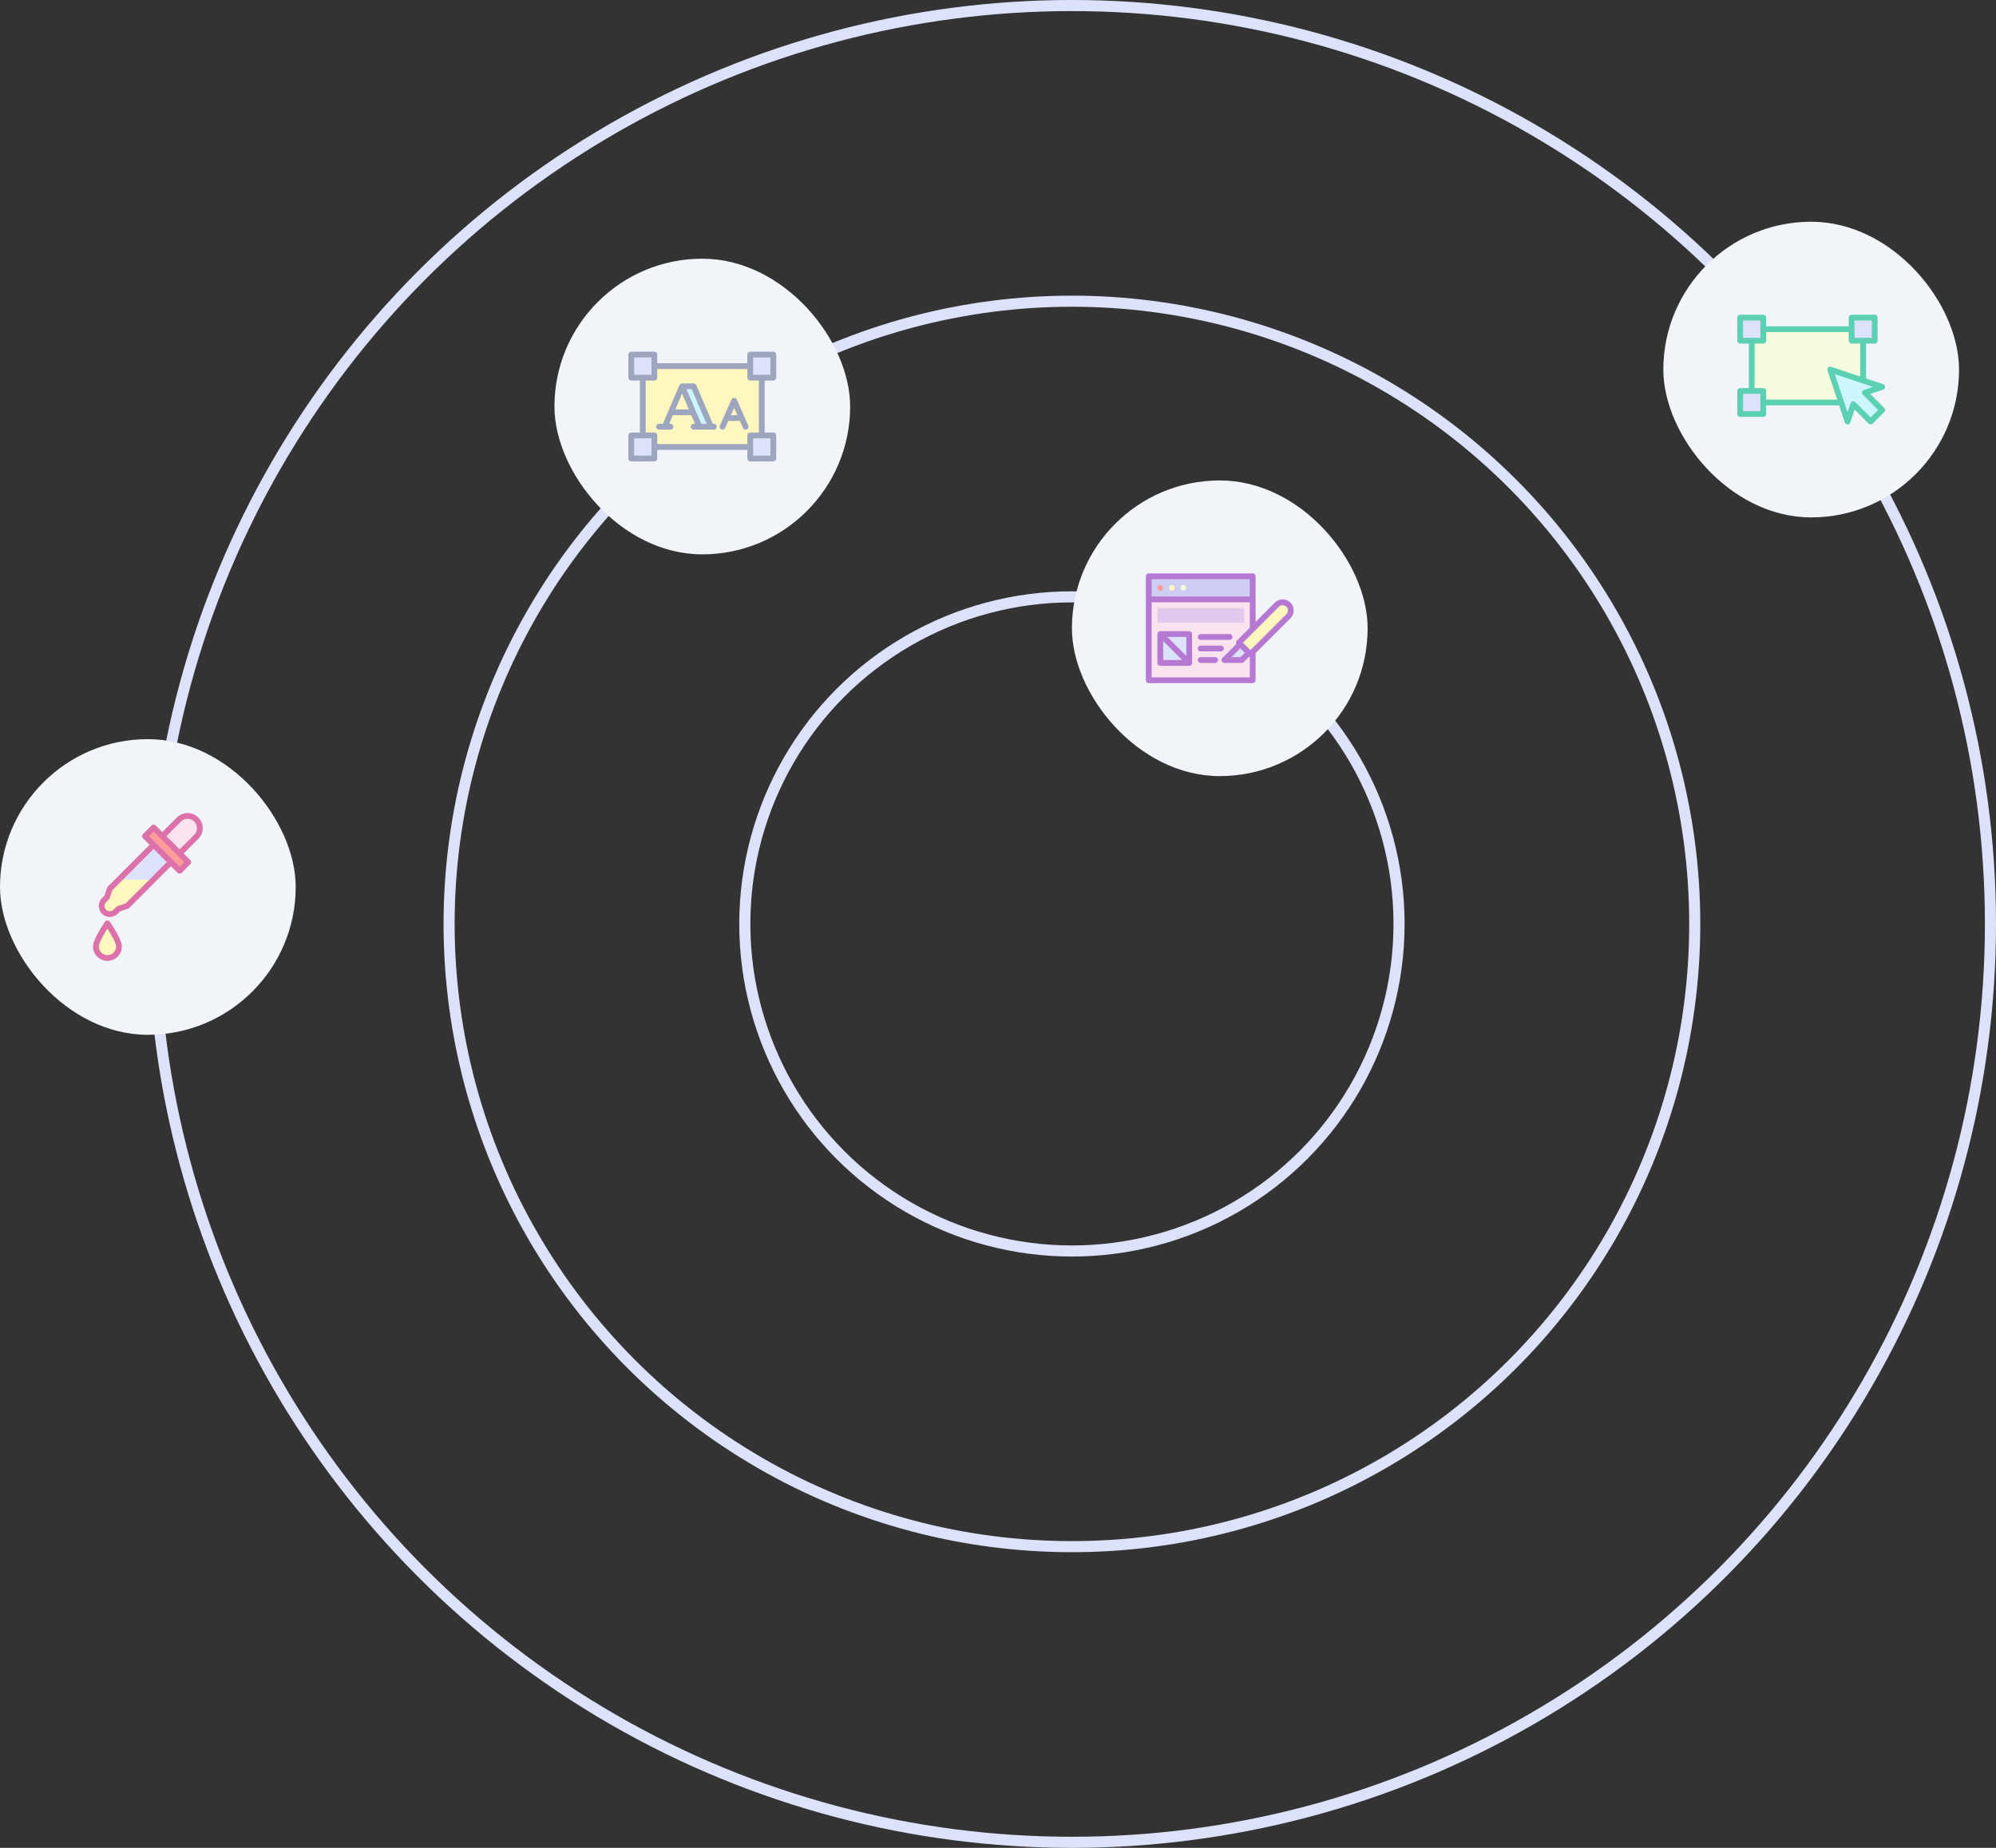 <svg width="432" height="400" viewBox="0 0 432 400" fill="none" xmlns="http://www.w3.org/2000/svg">
<rect x="0" y="0" width="432" height="400" fill="#333333" stroke="none"/>
<circle cx="232" cy="200" r="198.8" stroke="#DCE2F9" stroke-width="2.4"/>
<circle cx="232" cy="200" r="134.8" stroke="#DCE2F9" stroke-width="2.4"/>
<circle cx="232" cy="200" r="70.8" stroke="#DCE2F9" stroke-width="2.4"/>
<rect y="160" width="64" height="64" rx="32" fill="#F1F5F9"/>
<g clip-path="url(#clip0)">
<path d="M23.767 192.356L23.142 194.232L22.517 194.857C21.827 195.547 21.827 196.666 22.517 197.357C23.208 198.047 24.327 198.047 25.017 197.357L25.642 196.732L27.518 196.107L42.474 181.15C43.51 180.115 43.51 178.436 42.474 177.4C41.438 176.365 39.759 176.365 38.724 177.4L23.767 192.356Z" fill="#DCE2F9"/>
<path d="M33.25 190.374L27.517 196.107L25.642 196.732L25.017 197.357C24.327 198.047 23.207 198.047 22.517 197.357C21.827 196.666 21.827 195.547 22.517 194.857L23.142 194.232L23.767 192.357L25.75 190.374H33.25Z" fill="#FFF7BF"/>
<path d="M42.474 177.4C41.438 176.365 39.759 176.365 38.724 177.4L35.125 180.999L38.875 184.749L42.474 181.15C43.51 180.115 43.51 178.436 42.474 177.4Z" fill="#F8E3EE"/>
<path d="M31.373 181L33.248 179.126L40.747 186.625L38.872 188.5L31.373 181Z" fill="#FF9C9B"/>
<path d="M25.75 204.875C25.618 208.191 20.881 208.19 20.75 204.875C20.75 203.494 23.25 199.875 23.25 199.875C23.25 199.875 25.75 203.494 25.75 204.875Z" fill="#FFF7BF"/>
<path d="M43.876 179.275C43.876 178.4 43.535 177.577 42.916 176.958C41.638 175.681 39.559 175.681 38.282 176.958L35.125 180.115L33.692 178.682C33.448 178.438 33.052 178.438 32.808 178.682L30.933 180.557C30.689 180.801 30.689 181.197 30.933 181.441L32.366 182.874L23.326 191.915C23.257 191.983 23.205 192.067 23.174 192.159L22.596 193.894L22.075 194.415C21.142 195.348 21.142 196.866 22.075 197.799C23.008 198.732 24.526 198.732 25.459 197.799L25.98 197.278L27.715 196.7C27.807 196.669 27.891 196.617 27.96 196.549L37 187.508L38.434 188.941C38.678 189.185 39.073 189.185 39.318 188.941L41.193 187.066C41.437 186.822 41.437 186.426 41.193 186.182L39.759 184.749L42.916 181.592C43.535 180.973 43.876 180.151 43.876 179.275ZM27.18 195.56L25.445 196.139C25.353 196.169 25.269 196.221 25.201 196.29L24.576 196.915C23.459 197.943 21.932 196.414 22.959 195.299L23.584 194.674C23.653 194.605 23.705 194.521 23.735 194.429L24.314 192.694L33.25 183.758L36.116 186.624L27.18 195.56ZM38.876 187.615L32.259 180.999L33.25 180.008L39.867 186.624L38.876 187.615ZM42.032 180.708L38.876 183.865L36.009 180.999L39.166 177.842C39.956 177.052 41.242 177.052 42.032 177.842C42.818 178.597 42.818 179.954 42.032 180.708Z" fill="#DC72A9"/>
<path d="M23.25 199.25C23.044 199.25 22.852 199.35 22.735 199.519C22.299 200.151 20.125 203.375 20.125 204.875C20.125 206.598 21.526 208 23.25 208C24.973 208 26.375 206.598 26.375 204.875C26.375 203.375 24.2 200.151 23.764 199.519C23.647 199.35 23.455 199.25 23.25 199.25ZM23.25 206.75C22.216 206.75 21.375 205.909 21.375 204.875C21.375 204.192 22.35 202.411 23.25 201.005C24.149 202.411 25.125 204.192 25.125 204.875C25.125 205.909 24.284 206.75 23.25 206.75Z" fill="#DC72A9"/>
</g>
<rect x="360" y="48" width="64" height="64" rx="32" fill="#F1F5F9"/>
<g clip-path="url(#clip1)">
<path d="M379.125 71.25H403.25V87.125H379.125V71.25Z" fill="#F5FADE"/>
<path d="M376.625 68.75H381.625V73.75H376.625V68.75Z" fill="#DCE2F9"/>
<path d="M400.75 68.75H405.75V73.75H400.75V68.75Z" fill="#DCE2F9"/>
<path d="M376.625 84.625H381.625V89.625H376.625V84.625Z" fill="#DCE2F9"/>
<path d="M407.375 88.75L403.625 85L407.375 83.75L396.125 80L399.875 91.25L401.125 87.5L404.875 91.25L407.375 88.75Z" fill="#CCF5FC"/>
<path d="M407.817 88.308L404.782 85.273L407.573 84.343C408.139 84.154 408.138 83.346 407.573 83.157L403.875 81.925V74.375H405.75C406.095 74.375 406.375 74.095 406.375 73.75V68.75C406.375 68.405 406.095 68.125 405.75 68.125H400.75C400.405 68.125 400.125 68.405 400.125 68.75V70.625H382.25V68.75C382.25 68.405 381.97 68.125 381.625 68.125H376.625C376.28 68.125 376 68.405 376 68.75V73.75C376 74.095 376.28 74.375 376.625 74.375H378.5V84H376.625C376.28 84 376 84.28 376 84.625V89.625C376 89.97 376.28 90.25 376.625 90.25H381.625C381.97 90.25 382.25 89.97 382.25 89.625V87.75H398.049L399.282 91.448C399.471 92.014 400.279 92.013 400.468 91.448L401.398 88.657L404.433 91.692C404.677 91.936 405.073 91.936 405.317 91.692L407.817 89.192C408.061 88.948 408.061 88.552 407.817 88.308ZM401.375 69.375H405.125V73.125H401.375V69.375ZM377.25 69.375H381V73.125H377.25V69.375ZM381 89H377.25V85.25H381V89ZM382.25 86.5V84.625C382.25 84.28 381.97 84 381.625 84H379.75V74.375H381.625C381.97 74.375 382.25 74.095 382.25 73.75V71.875H400.125V73.75C400.125 74.095 400.405 74.375 400.75 74.375H402.625V81.508L396.323 79.407C396.098 79.332 395.85 79.391 395.683 79.558C395.516 79.725 395.457 79.973 395.532 80.198L397.633 86.5H382.25ZM404.875 90.366L401.567 87.058C401.414 86.904 401.19 86.842 400.981 86.892C400.771 86.942 400.601 87.097 400.532 87.302L399.875 89.274L397.113 80.988L405.399 83.75L403.427 84.407C402.994 84.541 402.855 85.129 403.183 85.442L406.491 88.75L404.875 90.366Z" fill="#5CD0B3"/>
</g>
<rect x="120" y="56" width="64" height="64" rx="32" fill="#F1F5F9"/>
<path d="M139.125 79.25H164.875V96.75H139.125V79.25Z" fill="#FFF7BF"/>
<path d="M136.625 76.75H141.625V81.75H136.625V76.75Z" fill="#DCE2F9"/>
<path d="M162.375 76.75H167.375V81.75H162.375V76.75Z" fill="#DCE2F9"/>
<path d="M136.625 94.25H141.625V99.25H136.625V94.25Z" fill="#DCE2F9"/>
<path d="M162.375 94.25H167.375V99.25H162.375V94.25Z" fill="#DCE2F9"/>
<path d="M150.125 83.625H147.625L151.375 92.375H153.875L150.125 83.625Z" fill="#CCF5FC"/>
<path d="M167.375 82.375C167.72 82.375 168 82.095 168 81.75V76.75C168 76.405 167.72 76.125 167.375 76.125H162.375C162.03 76.125 161.75 76.405 161.75 76.75V78.625H142.25V76.75C142.25 76.405 141.97 76.125 141.625 76.125H136.625C136.28 76.125 136 76.405 136 76.75V81.75C136 82.095 136.28 82.375 136.625 82.375H138.5V93.625H136.625C136.28 93.625 136 93.905 136 94.25V99.25C136 99.595 136.28 99.875 136.625 99.875H141.625C141.97 99.875 142.25 99.595 142.25 99.25V97.375H161.75V99.25C161.75 99.595 162.03 99.875 162.375 99.875H167.375C167.72 99.875 168 99.595 168 99.25V94.25C168 93.905 167.72 93.625 167.375 93.625H165.5V82.375H167.375ZM163 77.375H166.75V81.125H163V77.375ZM137.25 77.375H141V81.125H137.25V77.375ZM141 98.625H137.25V94.875H141V98.625ZM166.75 98.625H163V94.875H166.75V98.625ZM164.25 93.625H162.375C162.03 93.625 161.75 93.905 161.75 94.25V96.125H142.25V94.25C142.25 93.905 141.97 93.625 141.625 93.625H139.75V82.375H141.625C141.97 82.375 142.25 82.095 142.25 81.75V79.875H161.75V81.75C161.75 82.095 162.03 82.375 162.375 82.375H164.25V93.625Z" fill="#9EA6BF"/>
<path d="M154.5 91.75H154.287L150.7 83.379C150.601 83.149 150.375 83 150.125 83H147.625C147.375 83 147.149 83.149 147.051 83.379L143.463 91.75H142.625C141.796 91.783 141.796 92.967 142.625 93H145.125C145.954 92.967 145.954 91.783 145.125 91.75H144.823L145.626 89.875H149.624L150.427 91.75H150.125C149.296 91.783 149.296 92.967 150.125 93H154.5C155.329 92.967 155.329 91.783 154.5 91.75ZM146.162 88.625L147.625 85.212L149.088 88.625H146.162ZM148.573 84.25H149.713L152.927 91.75H151.787L148.573 84.25Z" fill="#9EA6BF"/>
<path d="M159.465 86.498C159.365 86.272 159.142 86.126 158.895 86.125H158.893C158.647 86.125 158.423 86.27 158.323 86.495L155.805 92.12C155.664 92.435 155.805 92.805 156.12 92.945C156.435 93.087 156.805 92.945 156.946 92.63L157.619 91.125H160.14L160.803 92.627C160.943 92.946 161.319 93.085 161.627 92.947C161.943 92.808 162.086 92.439 161.947 92.123L159.465 86.498ZM158.179 89.875L158.889 88.289L159.589 89.875H158.179Z" fill="#9EA6BF"/>
<rect x="232" y="104" width="64" height="64" rx="32" fill="#F1F5F9"/>
<g clip-path="url(#clip2)">
<path d="M248.625 124.75H271.126V147.25H248.625V124.75Z" fill="#E6E6F9"/>
<path d="M248.625 129.75H271.126V147.25H248.625V129.75Z" fill="#F8E3EE"/>
<path d="M250.5 131.625H269.251V134.75H250.5V131.625Z" fill="#E0C9ED"/>
<path d="M248.625 124.75H271.126V129.75H248.625V124.75Z" fill="#CECDF3"/>
<path d="M251.75 127.25C251.75 127.595 251.47 127.875 251.125 127.875C250.296 127.842 250.296 126.657 251.125 126.625C251.47 126.625 251.75 126.904 251.75 127.25Z" fill="#FF9C9B"/>
<path d="M254.25 127.25C254.25 127.595 253.97 127.875 253.625 127.875C252.796 127.842 252.796 126.657 253.625 126.625C253.97 126.625 254.25 126.904 254.25 127.25Z" fill="#FFF7BF"/>
<path d="M256.75 127.25C256.75 127.595 256.471 127.875 256.125 127.875C255.296 127.842 255.297 126.657 256.125 126.625C256.471 126.625 256.75 126.904 256.75 127.25Z" fill="#F5FADE"/>
<path d="M251.125 137.25H257.375V143.5H251.125V137.25Z" fill="#DCE2F9"/>
<path d="M270.313 141.313L268.751 142.875H265L268.438 139.438" fill="#DCE2F9"/>
<path d="M276.358 130.893L268.126 139.125L270.626 141.625L278.858 133.393C279.549 132.702 279.549 131.583 278.858 130.893C278.168 130.202 277.049 130.202 276.358 130.893Z" fill="#FFF7BF"/>
<path d="M257.375 136.625H251.125C250.78 136.625 250.5 136.905 250.5 137.25V143.5C250.5 143.845 250.78 144.125 251.125 144.125H257.375C257.72 144.125 258 143.845 258 143.5V137.25C258 136.905 257.72 136.625 257.375 136.625ZM256.75 141.991L252.634 137.875H256.75V141.991ZM251.75 138.759L255.866 142.875H251.75V138.759Z" fill="#B578D3"/>
<path d="M259.875 138.5H266.126C266.955 138.467 266.954 137.283 266.126 137.25H259.875C259.046 137.283 259.047 138.467 259.875 138.5Z" fill="#B578D3"/>
<path d="M264.876 140.375C264.876 140.03 264.596 139.75 264.251 139.75H259.875C259.046 139.783 259.047 140.967 259.875 141H264.251C264.596 141 264.876 140.72 264.876 140.375Z" fill="#B578D3"/>
<path d="M263 142.25H259.875C259.046 142.283 259.047 143.467 259.875 143.5H263C263.83 143.467 263.829 142.283 263 142.25Z" fill="#B578D3"/>
<path d="M279.3 130.451C278.367 129.518 276.849 129.518 275.916 130.451L271.751 134.616V124.75C271.751 124.404 271.471 124.125 271.126 124.125H248.625C248.28 124.125 248 124.404 248 124.75V147.25C248 147.596 248.28 147.875 248.625 147.875H271.126C271.471 147.875 271.751 147.596 271.751 147.25V141.384L279.3 133.835C280.233 132.902 280.233 131.384 279.3 130.451ZM270.501 125.375V129.125H249.25V125.375H270.501ZM249.25 146.625V130.375H270.501V135.866L267.684 138.683C267.485 138.882 267.448 139.182 267.574 139.418L264.559 142.433C264.38 142.612 264.326 142.881 264.423 143.114C264.52 143.348 264.748 143.5 265.001 143.5H268.751C268.916 143.5 269.075 143.434 269.193 143.317L270.333 142.177C270.386 142.206 270.443 142.226 270.501 142.238V146.625H249.25V146.625ZM268.438 140.322L269.429 141.313L268.492 142.25H266.51L268.438 140.322ZM278.416 132.951L270.626 140.741L269.01 139.125L276.8 131.335C277.226 130.891 277.991 130.891 278.416 131.335C278.86 131.76 278.86 132.525 278.416 132.951Z" fill="#B578D3"/>
</g>
<defs>
<clipPath id="clip0">
<rect width="32" height="32" fill="white" transform="translate(16 176)"/>
</clipPath>
<clipPath id="clip1">
<rect width="32" height="32" fill="white" transform="translate(376 64)"/>
</clipPath>
<clipPath id="clip2">
<rect width="32" height="32" fill="white" transform="translate(248 120)"/>
</clipPath>
</defs>
</svg>
